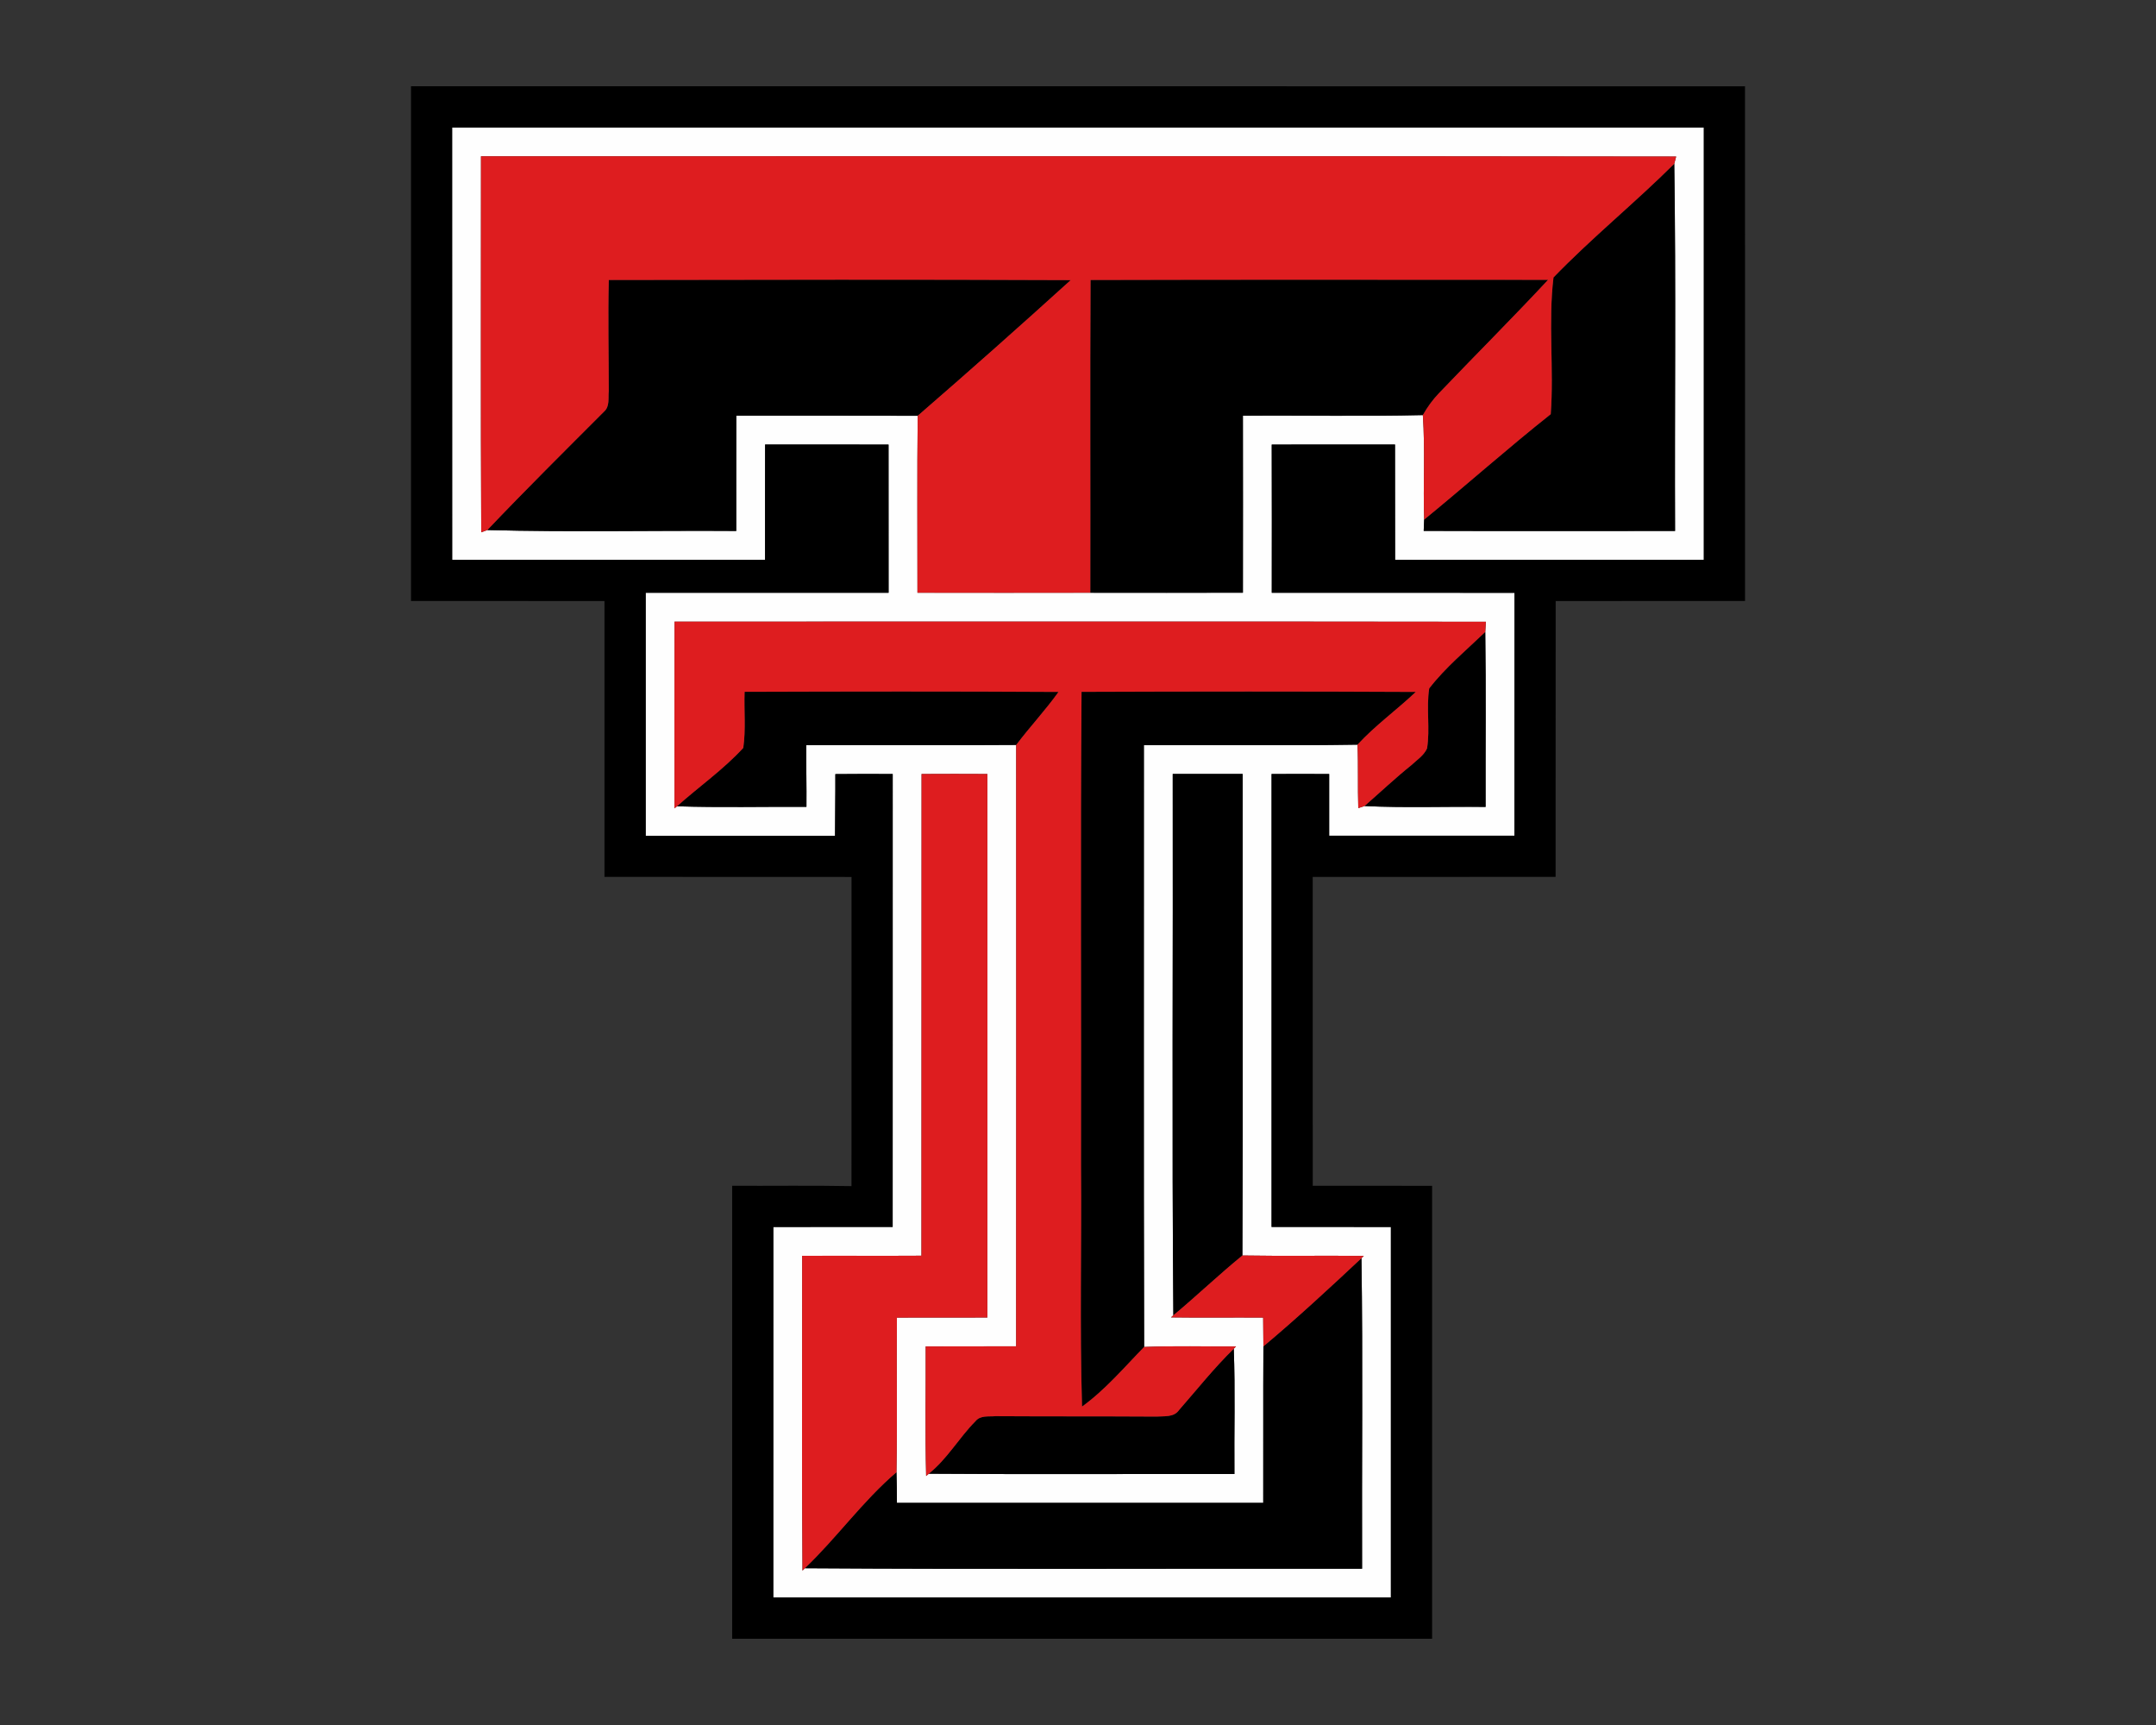 <?xml version="1.0" encoding="UTF-8"?>
<!DOCTYPE svg PUBLIC "-//W3C//DTD SVG 1.1//EN" "http://www.w3.org/Graphics/SVG/1.1/DTD/svg11.dtd">
<!-- Creator: CorelDRAW -->
<svg xmlns="http://www.w3.org/2000/svg" xml:space="preserve" width="2000px" height="1600px" version="1.1" style="shape-rendering:geometricPrecision; text-rendering:geometricPrecision; image-rendering:optimizeQuality; fill-rule:evenodd; clip-rule:evenodd"
viewBox="0 0 2000 1600"
 xmlns:xlink="http://www.w3.org/1999/xlink">
 <rect x="0" y="0" width="2000" height="1600" fill="#333333" stroke="none"/>
 <defs>
  <style type="text/css">
   <![CDATA[
    .fil1 {fill:black;fill-rule:nonzero}
    .fil2 {fill:#DE1D1F;fill-rule:nonzero}
    .fil0 {fill:#FEFEFE;fill-rule:nonzero}
   ]]>
  </style>
 </defs>
 <g id="Capa_x0020_1">
  <g id="Texas_x0020_Tech_x0020_Red_x0020_Raiders.cdr">
   <path class="fil0" d="M419.41 118.23c387.04,-0.03 774.09,-0.03 1161.13,0 0.04,133.65 0.04,267.34 0,400.99 -95.45,0.04 -190.94,0.08 -286.39,0 -0.12,-35.63 0.03,-71.27 -0.08,-106.91 -38.12,0 -76.24,-0.04 -114.36,0.04 0.15,45.83 0.08,91.63 0.04,137.47 75.05,0.04 150.11,-0.08 225.17,0.04 -0.12,75.09 0.03,150.18 -0.08,225.28 -57.26,0.04 -114.55,0.04 -171.85,0 -0.04,-19.06 0.04,-38.16 0,-57.22 -17.83,-0.08 -35.63,-0.08 -53.43,0 -0.04,140.03 -0.04,280.06 0,420.12 36.89,0.04 73.79,-0.07 110.69,0.04 0.04,114.55 0.04,229.14 0,343.69 -190.95,0.04 -381.93,0.04 -572.91,0 0,-114.55 0,-229.14 0.04,-343.69 36.9,-0.11 73.79,0 110.69,-0.04 0.12,-140.06 -0.04,-280.09 0.04,-420.12 -17.76,-0.08 -35.48,-0.12 -53.21,0.08 0.12,19.06 -0.3,38.12 -0.3,57.18 -58.56,0 -117.11,0.03 -175.63,0 -0.04,-75.14 -0.04,-150.23 0,-225.36 75.09,-0.04 150.19,0.04 225.32,-0.04 0,-45.8 0,-91.63 -0.04,-137.43 -38.16,-0.08 -76.35,-0.04 -114.51,-0.04 -0.12,35.64 0,71.28 -0.04,106.91 -96.75,0.08 -193.5,0.04 -290.25,0 -0.04,-133.65 -0.04,-267.34 -0.04,-400.99zm26.77 26.74l0 0c0.08,116.23 -0.38,232.5 0.23,348.74 1.41,-0.54 4.24,-1.57 5.65,-2.07 76.89,2.07 153.94,0.31 230.9,0.84 0.04,-35.63 -0.07,-71.27 0.04,-106.91 56.11,0 112.18,-0.07 168.3,0.08 -0.62,54.69 -0.16,109.43 -0.23,164.13 53.47,0.08 106.91,0.08 160.35,0 47.17,0.08 94.38,0.08 141.55,-0.04 0.08,-54.7 0.08,-109.43 0,-164.13 55.65,-0.46 111.31,0.73 166.92,-0.61 2.25,32.28 0.15,64.67 1.22,96.98 -0.11,2.6 -0.3,7.83 -0.42,10.43 77.69,0.26 155.43,0.07 233.16,0.07 -0.46,-113.52 0.95,-227.07 -0.73,-340.59 0.42,-1.65 1.3,-5.01 1.76,-6.69 -369.56,-0.61 -739.15,-0.15 -1108.7,-0.23zm179.53 431.62l0 0c-0.12,57.76 -0.04,115.51 -0.04,173.22l2.33 -1.94c39.99,1.26 80.06,0.3 120.09,0.49 0.19,-19.06 -0.31,-38.12 -0.19,-57.18 64.93,-0.23 129.83,0.23 194.76,-0.23 0.04,185.94 0.12,371.85 -0.04,557.79 -27.96,0.19 -55.95,-0.08 -83.91,0.11 0.19,40.07 -0.62,80.14 0.42,120.21l2.44 -2.14c94.54,0.69 189.03,0.15 283.53,0.27 -0.34,-38.7 0.84,-77.47 -0.61,-116.16l2.14 -2.18c-28.42,0.19 -56.87,-0.68 -85.29,0.5 -0.54,-186.06 -0.12,-372.11 -0.23,-558.17 66.08,-0.38 132.12,0.58 198.16,-0.49 0.84,19.63 0.08,39.26 0.73,58.89 1.41,-0.49 4.31,-1.45 5.77,-1.94 37.39,1.79 74.9,0.34 112.33,0.8 -0.15,-54.13 0.46,-108.21 -0.3,-162.3 0.15,-2.37 0.46,-7.07 0.57,-9.43 -250.88,-0.35 -501.79,-0.12 -752.66,-0.12zm229.18 141.33l0 0c-0.16,148.93 0.07,297.86 -0.12,446.78 -36.86,0.24 -73.76,-0.07 -110.65,0.12 0.11,97.32 -0.5,194.65 0.3,291.97l2.22 -2.21c172.26,1.15 344.61,0.19 516.87,0.46 -0.34,-95.99 0.84,-192.02 -0.57,-288l2.21 -2.14c-37.54,-0.42 -75.13,0.26 -112.67,-0.39 0.68,-148.85 0.11,-297.74 0.26,-446.63 -21.62,-0.04 -43.24,-0.04 -64.86,0 0.35,167.38 -0.84,334.76 0.58,502.1l-2.22 1.94c28.5,0.42 56.99,-0.03 85.52,0.19 0.08,8.91 0.2,17.84 0.23,26.74 -0.3,48.36 0,96.72 -0.15,145.11 -113.25,0.04 -226.54,0 -339.83,0 -0.04,-9.47 -0.08,-18.98 -0.39,-28.42 0.81,-47.82 0,-95.6 0.39,-143.39 27.96,-0.23 55.92,0.12 83.91,-0.15 0.08,-168.03 0.08,-336.05 0,-504.08 -20.35,-0.12 -40.68,-0.12 -61.03,0z"/>
   <path class="fil1" d="M381.25 80c412.48,0 825.01,0 1237.49,0.04 0.04,159.12 0.04,318.25 0.04,477.38 -58.59,0.07 -117.15,0 -175.67,0.07 -0.07,85.26 0,170.55 -0.07,255.84 -75.1,0.08 -150.19,0 -225.32,0.08 0,95.45 -0.04,190.95 0.03,286.44 36.9,0.04 73.8,-0.08 110.73,0.04 0,140.02 0,280.05 0,420.08 -216.45,0.04 -432.88,0.04 -649.3,0 -0.04,-140.03 -0.04,-280.06 0,-420.12 36.9,0.15 73.8,-0.38 110.7,0.3 0.07,-95.56 0.03,-191.17 0.03,-286.74 -76.39,-0.08 -152.78,0 -229.18,-0.08 -0.03,-85.29 0.04,-170.58 0,-255.84 -59.85,-0.07 -119.67,0 -179.48,-0.07 -0.04,-159.13 -0.04,-318.26 0,-477.42zm712.44 1227.94c16.73,-19.13 32.58,-39.11 50.8,-56.91 1.45,38.69 0.27,77.46 0.61,116.16 -94.5,-0.12 -188.99,0.42 -283.53,-0.27 17.19,-13.68 28,-33.27 43.35,-48.7 4.47,-5.62 12.15,-4.09 18.41,-4.66 49.85,0.3 99.66,0.07 149.47,0.38 7.14,-0.54 16.19,0.84 20.89,-6zm78.3 -59.09c31.25,-26.2 61.2,-53.93 90.95,-81.81 1.41,95.98 0.23,192.01 0.57,288 -172.26,-0.27 -344.61,0.69 -516.87,-0.46 29.75,-28.34 53.7,-62.38 84.98,-89.04 0.31,9.44 0.35,18.95 0.39,28.42 113.29,0 226.58,0.04 339.83,0 0.15,-48.39 -0.15,-96.75 0.15,-145.11zm-84.11 -530.97c21.62,-0.04 43.24,-0.04 64.86,0 -0.15,148.89 0.42,297.78 -0.26,446.63 -21.89,17.84 -42.29,37.4 -64.02,55.47 -1.42,-167.34 -0.23,-334.72 -0.58,-502.1zm-84.6 -76.16c103.32,-0.38 206.68,-0.46 310.04,0.07 -17.65,16.73 -37.55,30.98 -54.05,48.9 -66.04,1.07 -132.08,0.11 -198.16,0.49 0.11,186.06 -0.31,372.11 0.23,558.17 -18.57,19.02 -35.94,39.65 -57.6,55.31 -2.22,-74.6 -0.31,-149.27 -0.96,-223.91 0.35,-146.33 -0.61,-292.7 0.5,-439.03zm-312.56 -0.04c97.05,-0.31 194.15,-0.46 291.21,0.11 -12.23,17.08 -26.63,32.43 -39.27,49.16 -64.93,0.46 -129.83,0 -194.76,0.23 -0.12,19.06 0.38,38.12 0.19,57.18 -40.03,-0.19 -80.1,0.77 -120.09,-0.49 20.32,-18.22 43.05,-34.04 61.5,-54.17 2.48,-17.22 0.61,-34.68 1.22,-52.02zm635.09 -3.17c15.05,-19.44 34.3,-35.37 51.99,-52.37 0.76,54.09 0.15,108.17 0.3,162.3 -37.43,-0.46 -74.94,0.99 -112.33,-0.8 14.47,-12.65 28.45,-25.82 43.43,-37.89 5.15,-4.82 11.61,-8.94 14.59,-15.55 2.98,-18.41 -0.88,-37.24 2.02,-55.69zm-314.17 -378.8c141.49,-0.42 282.96,-0.15 424.41,-0.15 -33.23,35.68 -67.76,70.09 -101.42,105.35 -5.76,6.03 -10.65,12.83 -14.74,20.09 -55.61,1.34 -111.27,0.15 -166.92,0.61 0.08,54.7 0.08,109.43 0,164.13 -47.17,0.12 -94.38,0.12 -141.55,0.04 0.22,-96.71 -0.31,-193.39 0.22,-290.07zm-446.9 0c142.78,-0.26 285.64,-0.49 428.46,0.12 -46.83,42.47 -94.12,84.45 -141.9,125.82 -56.12,-0.15 -112.19,-0.08 -168.3,-0.08 -0.11,35.64 0,71.28 -0.04,106.91 -76.96,-0.53 -154.01,1.23 -230.9,-0.84 35.45,-37.28 72,-73.49 108.33,-109.89 5.39,-4.73 3.67,-12.53 4.32,-18.87 0,-34.37 -0.81,-68.79 0.03,-103.17zm876.35 -2.36c35.6,-36.86 75.7,-69.29 112.03,-105.46 1.68,113.52 0.27,227.07 0.73,340.59 -77.73,0 -155.47,0.19 -233.16,-0.07 0.12,-2.6 0.31,-7.83 0.42,-10.43 39.42,-32.27 77.5,-66.19 117.42,-97.82 3.09,-42.17 -2.48,-84.95 2.56,-126.81zm-1021.68 -139.12l0 0c0,133.65 0,267.34 0.04,400.99 96.75,0.04 193.5,0.08 290.25,0 0.04,-35.63 -0.08,-71.27 0.04,-106.91 38.16,0 76.35,-0.04 114.51,0.04 0.04,45.8 0.04,91.63 0.04,137.43 -75.13,0.08 -150.23,0 -225.32,0.04 -0.04,75.13 -0.04,150.22 0,225.36 58.52,0.03 117.07,0 175.63,0 0,-19.06 0.42,-38.12 0.3,-57.18 17.73,-0.2 35.45,-0.16 53.21,-0.08 -0.08,140.03 0.08,280.06 -0.04,420.12 -36.9,0.04 -73.79,-0.07 -110.69,0.04 -0.04,114.55 -0.04,229.14 -0.04,343.69 190.98,0.04 381.96,0.04 572.91,0 0.04,-114.55 0.04,-229.14 0,-343.69 -36.9,-0.11 -73.8,0 -110.69,-0.04 -0.04,-140.06 -0.04,-280.09 0,-420.12 17.8,-0.08 35.6,-0.08 53.43,0 0.04,19.06 -0.04,38.16 0,57.22 57.3,0.04 114.59,0.04 171.85,0 0.11,-75.1 -0.04,-150.19 0.08,-225.28 -75.06,-0.12 -150.12,0 -225.17,-0.04 0.04,-45.84 0.11,-91.64 -0.04,-137.47 38.12,-0.08 76.24,-0.04 114.36,-0.04 0.11,35.64 -0.04,71.28 0.08,106.91 95.45,0.08 190.94,0.04 286.39,0 0.04,-133.65 0.04,-267.34 0,-400.99 -387.04,-0.03 -774.09,-0.03 -1161.13,0z"/>
   <path class="fil2" d="M446.18 144.97c369.55,0.08 739.14,-0.38 1108.7,0.23 -0.46,1.68 -1.34,5.04 -1.76,6.69 -36.33,36.17 -76.43,68.6 -112.03,105.46 -5.04,41.86 0.53,84.64 -2.56,126.81 -39.92,31.63 -78,65.55 -117.42,97.82 -1.07,-32.31 1.03,-64.7 -1.22,-96.98 4.09,-7.26 8.98,-14.06 14.74,-20.09 33.66,-35.26 68.19,-69.67 101.42,-105.35 -141.45,0 -282.92,-0.27 -424.41,0.15 -0.53,96.68 0,193.36 -0.22,290.07 -53.44,0.08 -106.88,0.08 -160.35,0 0.07,-54.7 -0.39,-109.44 0.23,-164.13 47.78,-41.37 95.07,-83.35 141.9,-125.82 -142.82,-0.61 -285.68,-0.38 -428.46,-0.12 -0.84,34.38 -0.03,68.8 -0.03,103.17 -0.65,6.34 1.07,14.14 -4.32,18.87 -36.33,36.4 -72.88,72.61 -108.33,109.89 -1.41,0.5 -4.24,1.53 -5.65,2.07 -0.61,-116.24 -0.15,-232.51 -0.23,-348.74zm642.28 1075.01c21.73,-18.07 42.13,-37.63 64.02,-55.47 37.54,0.65 75.13,-0.03 112.67,0.39l-2.21 2.14c-29.75,27.88 -59.7,55.61 -90.95,81.81 -0.03,-8.9 -0.15,-17.83 -0.23,-26.74 -28.53,-0.22 -57.02,0.23 -85.52,-0.19l2.22 -1.94zm-233.57 -502.06c20.35,-0.12 40.68,-0.12 61.03,0 0.08,168.03 0.08,336.05 0,504.08 -27.99,0.27 -55.95,-0.08 -83.91,0.15 -0.39,47.79 0.42,95.57 -0.39,143.39 -31.28,26.66 -55.23,60.7 -84.98,89.04l-2.22 2.21c-0.8,-97.32 -0.19,-194.65 -0.3,-291.97 36.89,-0.19 73.79,0.12 110.65,-0.12 0.19,-148.92 -0.04,-297.85 0.12,-446.78zm-229.18 -141.33c250.87,0 501.78,-0.23 752.66,0.12 -0.11,2.36 -0.42,7.06 -0.57,9.43 -17.69,17 -36.94,32.93 -51.99,52.37 -2.9,18.45 0.96,37.28 -2.02,55.69 -2.98,6.61 -9.44,10.73 -14.59,15.55 -14.98,12.07 -28.96,25.24 -43.43,37.89 -1.46,0.49 -4.36,1.45 -5.77,1.94 -0.65,-19.63 0.11,-39.26 -0.73,-58.89 16.5,-17.92 36.4,-32.17 54.05,-48.9 -103.36,-0.53 -206.72,-0.45 -310.04,-0.07 -1.11,146.33 -0.15,292.7 -0.5,439.03 0.65,74.64 -1.26,149.31 0.96,223.91 21.66,-15.66 39.03,-36.29 57.6,-55.31 28.42,-1.18 56.87,-0.31 85.29,-0.5l-2.14 2.18c-18.22,17.8 -34.07,37.78 -50.8,56.91 -4.7,6.84 -13.75,5.46 -20.89,6 -49.81,-0.31 -99.62,-0.08 -149.47,-0.38 -6.26,0.57 -13.94,-0.96 -18.41,4.66 -15.35,15.43 -26.16,35.02 -43.35,48.7l-2.44 2.14c-1.04,-40.07 -0.23,-80.14 -0.42,-120.21 27.96,-0.19 55.95,0.08 83.91,-0.11 0.16,-185.94 0.08,-371.85 0.04,-557.79 12.64,-16.73 27.04,-32.08 39.27,-49.16 -97.06,-0.57 -194.16,-0.42 -291.21,-0.11 -0.61,17.34 1.26,34.8 -1.22,52.02 -18.45,20.13 -41.18,35.95 -61.5,54.17l-2.33 1.94c0,-57.71 -0.08,-115.46 0.04,-173.22z"/>
  </g>
 </g>
</svg>
